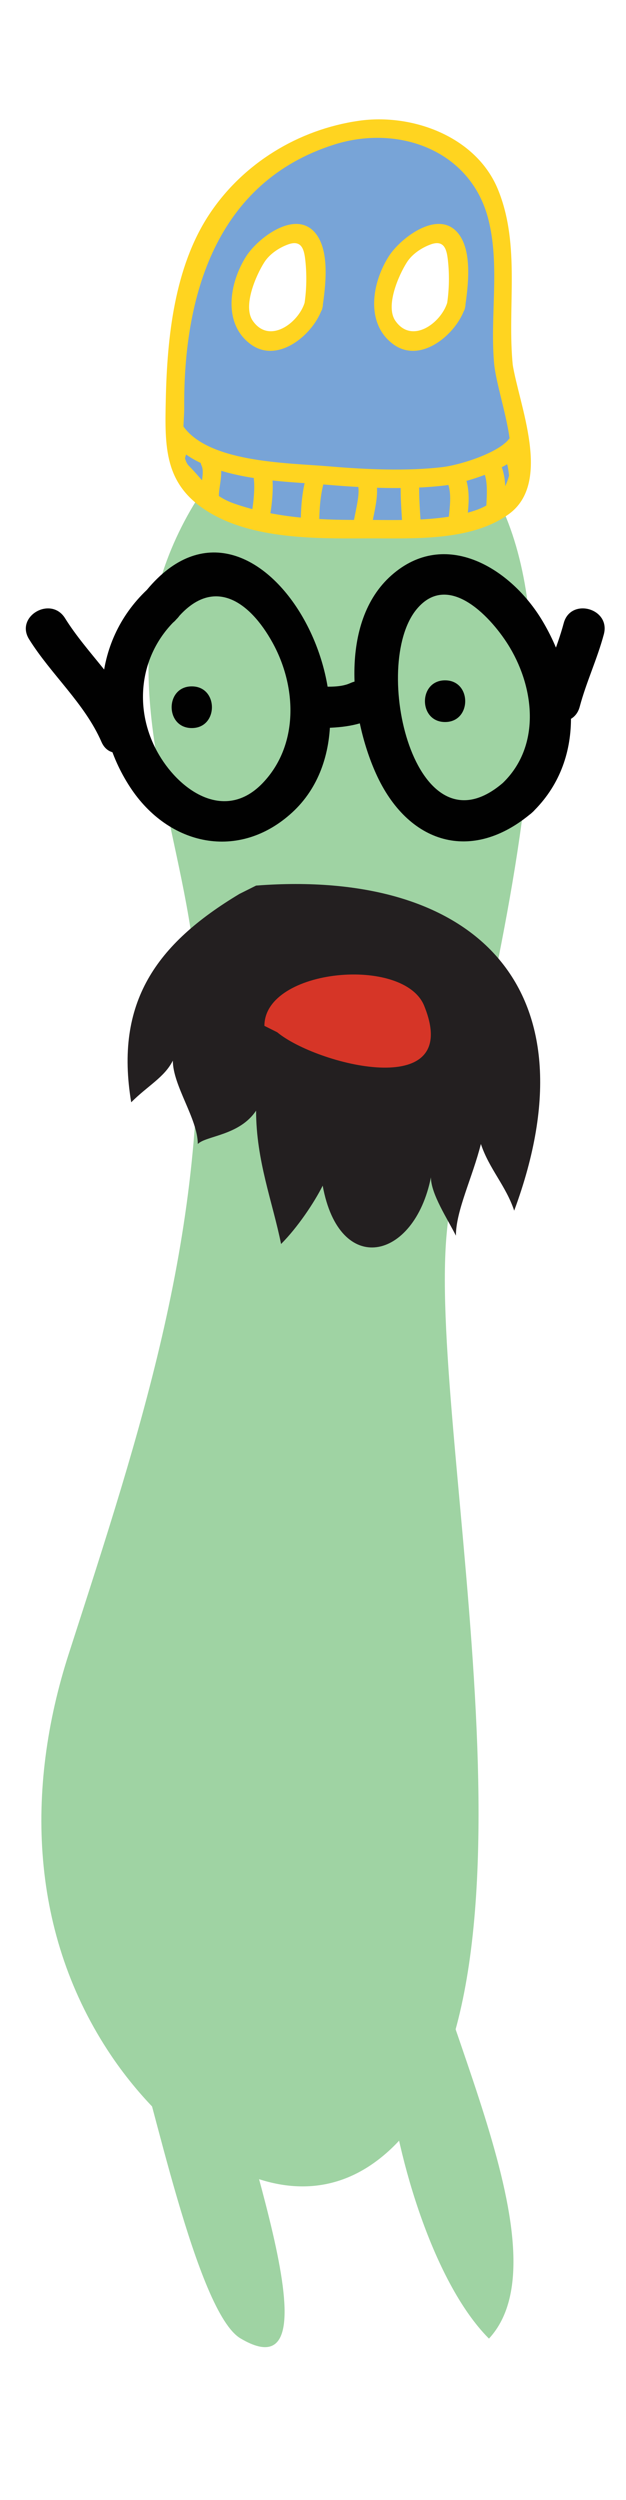 <?xml version="1.0" encoding="utf-8"?>
<!-- Generator: Adobe Illustrator 16.0.0, SVG Export Plug-In . SVG Version: 6.00 Build 0)  -->
<!DOCTYPE svg PUBLIC "-//W3C//DTD SVG 1.1//EN" "http://www.w3.org/Graphics/SVG/1.1/DTD/svg11.dtd">
<svg version="1.1" id="Layer_1" xmlns="http://www.w3.org/2000/svg" xmlns:xlink="http://www.w3.org/1999/xlink" x="0px" y="0px"
	 width="90.257px" height="360px" viewBox="0 0 90.257 360" enable-background="new 0 0 90.257 360" xml:space="preserve">
<g>
	<path fill="#9FD3A3" d="M61.515,60.331c31.289,19.799,5.127,89.425,2.833,117.965c-2.367,29.436,16.476,108.909-8.282,131.441
		c-14.12,12.849-31.479-1.043-40.009-13.678c-11.779-17.445-12.439-38.399-6.14-57.912c10.532-32.627,19.976-60.943,18.469-95.617
		c-0.805-18.514-10.043-37.87-5.921-56.479C26.052,69.862,42.718,48.437,61.515,60.331z"/>
	<g>
		<g>
			<path fill="#78A4D7" d="M72.607,52.66c-1.228-10.127,2.761-23.935-6.751-30.687c-9.513-6.75-22.708-2.762-30.688,4.91
				c-9.82,8.899-10.74,28.232-9.513,40.506l0.614,0.614c4.295,9.513,25.47,8.286,34.062,7.979
				c4.295-0.307,12.274-0.614,14.115-5.524C76.289,65.855,73.221,57.57,72.607,52.66z M45.199,43.968
				c-0.895,3.582-5.748,6.829-8.995,4.002c-2.892-2.518-1.006-7.076,0.228-9.954c0.94-2.191,5.01-5.635,7.828-3.756
				C45.826,35.2,45.513,42.089,45.199,43.968z M65.759,43.968c-0.895,3.582-5.747,6.829-8.994,4.002
				c-2.893-2.518-1.006-7.076,0.227-9.954c0.94-2.191,5.011-5.635,7.829-3.756C66.386,35.2,66.072,42.089,65.759,43.968z"/>
		</g>
		<g>
			<path fill="#FFD420" d="M73.939,52.66c-0.852-8.435,1.163-17.304-2.141-25.372c-3.12-7.621-12.348-11.003-20.062-9.895
				c-8.719,1.252-16.732,6.139-21.593,13.52c-5.007,7.604-6.042,17.692-6.238,26.554c-0.154,6.925-0.25,12.282,6.059,16.199
				c6.439,3.998,15.564,3.9,22.855,3.864c6.529-0.033,15.002,0.513,20.538-3.491c6.328-4.578,1.428-15.811,0.533-21.733
				c-0.256-1.694-2.822-0.972-2.568,0.708c1.014,6.717,6.109,17.492-2.818,20.494c-5.123,1.723-11.444,1.336-16.796,1.363
				c-6.042,0.03-12.214-0.347-17.956-2.357c-3.305-1.156-4.285-3.197-6.541-5.453c-1.302-1.302-0.636-6.465-0.651-8.269
				c-0.134-16.237,4.616-32.564,21.596-37.963c9.256-2.943,19.631,0.778,22.215,10.601c1.796,6.83,0.199,14.264,0.902,21.23
				C71.446,54.353,74.112,54.369,73.939,52.66z"/>
			<path fill="#FFD420" d="M43.915,43.614c-0.927,2.938-5.111,6.003-7.475,2.577c-1.464-2.121,0.465-6.54,1.675-8.429
				c0.762-1.189,2.125-2.093,3.427-2.564c2.021-0.731,2.322,0.858,2.484,2.345C44.241,39.517,44.205,41.647,43.915,43.614
				c-0.248,1.68,2.32,2.403,2.569,0.708c0.444-3.017,1.076-7.917-0.853-10.549c-2.805-3.827-8.4,0.433-10.122,3.119
				c-2.458,3.837-3.41,9.682,0.61,12.667c4,2.968,9.188-1.51,10.364-5.236C47.002,42.679,44.43,41.981,43.915,43.614z"/>
			<path fill="#FFD420" d="M64.475,43.614c-0.927,2.939-5.11,6.002-7.475,2.577c-1.464-2.121,0.464-6.541,1.674-8.429
				c0.763-1.189,2.125-2.093,3.427-2.564c2.021-0.731,2.322,0.858,2.484,2.345C64.801,39.517,64.764,41.646,64.475,43.614
				c-0.247,1.68,2.319,2.403,2.568,0.708c0.444-3.017,1.076-7.917-0.852-10.549c-2.804-3.828-8.401,0.434-10.122,3.119
				c-2.459,3.837-3.408,9.683,0.611,12.667c3.999,2.968,9.188-1.51,10.362-5.236C67.562,42.679,64.989,41.981,64.475,43.614z"/>
		</g>
	</g>
	<g>
		<defs>
			<path id="SVGID_1_" d="M72.607,52.66c-1.228-10.127,2.761-23.935-6.751-30.687c-9.513-6.75-22.708-2.762-30.688,4.91
				c-9.82,8.899-10.74,28.232-9.513,40.506l0.614,0.614c4.295,9.513,25.47,8.286,34.062,7.979
				c4.295-0.307,12.274-0.614,14.115-5.524C76.289,65.855,73.221,57.57,72.607,52.66z M45.199,43.968
				c-0.895,3.582-5.748,6.829-8.995,4.002c-2.892-2.518-1.006-7.076,0.228-9.954c0.94-2.191,5.01-5.635,7.828-3.756
				C45.826,35.2,45.513,42.089,45.199,43.968z M65.759,43.968c-0.895,3.582-5.747,6.829-8.994,4.002
				c-2.893-2.518-1.006-7.076,0.227-9.954c0.94-2.191,5.011-5.635,7.829-3.756C66.386,35.2,66.072,42.089,65.759,43.968z"/>
		</defs>
		<clipPath id="SVGID_2_">
			<use xlink:href="#SVGID_1_"  overflow="visible"/>
		</clipPath>
		<g clip-path="url(#SVGID_2_)">
			
				<path fill="none" stroke="#FFD420" stroke-width="2.664" stroke-linecap="round" stroke-linejoin="round" stroke-miterlimit="10" d="
				M25.349,62.175c4.154,5.824,15.777,5.779,22.111,6.321c5.16,0.441,11.337,0.71,16.488,0.094c2.813-0.337,8.775-2.208,10.5-4.574"
				/>
			
				<path fill="none" stroke="#FFD420" stroke-width="2.664" stroke-linecap="round" stroke-linejoin="round" stroke-miterlimit="10" d="
				M30.26,66.471c0.79,1.683-0.231,3.665,0,5.523"/>
			
				<path fill="none" stroke="#FFD420" stroke-width="2.664" stroke-linecap="round" stroke-linejoin="round" stroke-miterlimit="10" d="
				M37.931,68.925c0.199,1.644-0.126,4.659-0.614,6.445"/>
			
				<path fill="none" stroke="#FFD420" stroke-width="2.664" stroke-linecap="round" stroke-linejoin="round" stroke-miterlimit="10" d="
				M45.296,69.54c-0.615,2.529-0.615,5.046-0.614,7.671"/>
			
				<path fill="none" stroke="#FFD420" stroke-width="2.664" stroke-linecap="round" stroke-linejoin="round" stroke-miterlimit="10" d="
				M52.968,69.847c0.378,2.269-1.031,5.566-0.921,8.286"/>
			
				<path fill="none" stroke="#FFD420" stroke-width="2.664" stroke-linecap="round" stroke-linejoin="round" stroke-miterlimit="10" d="
				M59.104,70.154c-0.035,2.548,0.297,5.098,0.307,7.671"/>
			
				<path fill="none" stroke="#FFD420" stroke-width="2.664" stroke-linecap="round" stroke-linejoin="round" stroke-miterlimit="10" d="
				M65.856,69.232c0.938,2.752-0.164,5.737,0,8.593"/>
			
				<path fill="none" stroke="#FFD420" stroke-width="2.664" stroke-linecap="round" stroke-linejoin="round" stroke-miterlimit="10" d="
				M71.073,67.698c0.792,2.018,0.308,4.829,0.307,7.059"/>
			
				<path fill="none" stroke="#FFD420" stroke-width="2.664" stroke-linecap="round" stroke-linejoin="round" stroke-miterlimit="10" d="
				M25.963,64.016c-0.769,1.629-1.144,4.015-0.921,5.831"/>
			
				<path fill="none" stroke="#FFD420" stroke-width="2.664" stroke-linecap="round" stroke-linejoin="round" stroke-miterlimit="10" d="
				M73.527,64.938c1.715,1.763,0.684,4.57,2.147,6.442"/>
		</g>
	</g>
	<g>
		<g>
			<g>
				<g>
					<path fill="#010101" d="M21.183,84.94c-8.025,7.597-8.316,19.413-2.425,28.417c5.552,8.487,15.713,10.659,23.36,3.654
						C57.594,102.834,37.072,65.792,21.183,84.94c-2.452,2.955,1.77,7.226,4.244,4.244c5.234-6.308,10.526-2.706,13.881,3.384
						c3.51,6.371,3.777,14.763-1.435,20.199c-5.314,5.543-11.752,1.333-14.933-4.046c-3.798-6.424-2.929-14.411,2.487-19.537
						C28.243,86.519,23.992,82.282,21.183,84.94L21.183,84.94z"/>
				</g>
			</g>
			<g>
				<g>
					<path fill="#010101" d="M45.042,104.846c2.916-0.001,5.774-0.059,8.47-1.28c1.49-0.675,1.838-2.806,1.076-4.106
						c-0.89-1.519-2.615-1.751-4.105-1.077c-1.583,0.717-3.761,0.459-5.441,0.46C41.172,98.846,41.172,104.848,45.042,104.846
						L45.042,104.846z"/>
				</g>
			</g>
			<g>
				<g>
					<path fill="#010101" d="M76.726,117.008c7.781-7.484,6.649-18.934,1.49-27.586c-4.548-7.627-14.042-13.418-21.78-6.569
						c-7.568,6.699-5.921,20.343-2.232,28.536C58.771,121.534,68.03,124.428,76.726,117.008c2.948-2.516-1.317-6.741-4.244-4.244
						c-12.702,10.839-19.119-16.97-12.398-25.048c4.659-5.6,10.966,1.407,13.424,5.528c3.629,6.085,4.402,14.299-1.025,19.52
						C69.688,115.451,73.937,119.69,76.726,117.008z"/>
				</g>
			</g>
			<g>
				<g>
					<path fill="#010101" d="M27.652,104.846c3.871,0,3.871-6.002,0-6.002S23.782,104.846,27.652,104.846L27.652,104.846z"/>
				</g>
			</g>
			<g>
				<g>
					<path fill="#010101" d="M64.171,103.976c3.87,0,3.87-6.002,0-6.002S60.301,103.976,64.171,103.976L64.171,103.976z"/>
				</g>
			</g>
		</g>
		<g>
			<g>
				<path fill="#010101" d="M19.811,103.807c-2.423-5.551-7.257-9.69-10.434-14.781c-2.043-3.275-7.238-0.265-5.183,3.029
					c3.177,5.091,8.013,9.235,10.434,14.781C16.173,110.376,21.343,107.317,19.811,103.807L19.811,103.807z"/>
			</g>
		</g>
		<g>
			<g>
				<path fill="#010101" d="M83.584,101.772c0.947-3.55,2.531-6.884,3.479-10.434c1-3.745-4.79-5.332-5.787-1.596
					c-0.948,3.55-2.531,6.884-3.479,10.434C76.798,103.921,82.587,105.508,83.584,101.772L83.584,101.772z"/>
			</g>
		</g>
	</g>
	<g>
		<path fill="#9FD3A3" d="M19.134,293.669c2.752,7.337,9.172,39.439,15.593,43.108c15.592,9.172-2.752-35.771-1.834-42.191"/>
	</g>
	<g>
		<path fill="#9FD3A3" d="M55.823,297.337c0.916,11.925,6.42,31.186,14.675,39.44c11.925-12.841-10.089-50.446-11.007-67.873"/>
	</g>
	<g>
		<path fill="#231F20" d="M34.522,128.73c-12.004,7.202-18.006,15.605-15.605,30.01c2.4-2.401,4.801-3.602,6.002-6.002
			c0,3.601,3.601,8.402,3.601,12.004c1.2-1.201,6.002-1.201,8.403-4.802c0,7.202,2.4,13.204,3.601,19.206
			c2.401-2.4,4.801-6.002,6.002-8.402c2.401,13.204,13.205,10.804,15.605-1.201c0,2.401,2.4,6.002,3.602,8.403
			c0-3.601,2.4-8.403,3.601-13.204c1.2,3.601,3.602,6.002,4.802,9.603c12.004-32.411-6.002-49.216-37.212-46.815"/>
	</g>
	<g>
		<path fill="#D63527" d="M39.969,148.653c5.54,4.616,26.776,10.155,21.236-3.694c-2.771-7.385-23.082-5.539-23.082,2.771"/>
	</g>
</g>
</svg>
